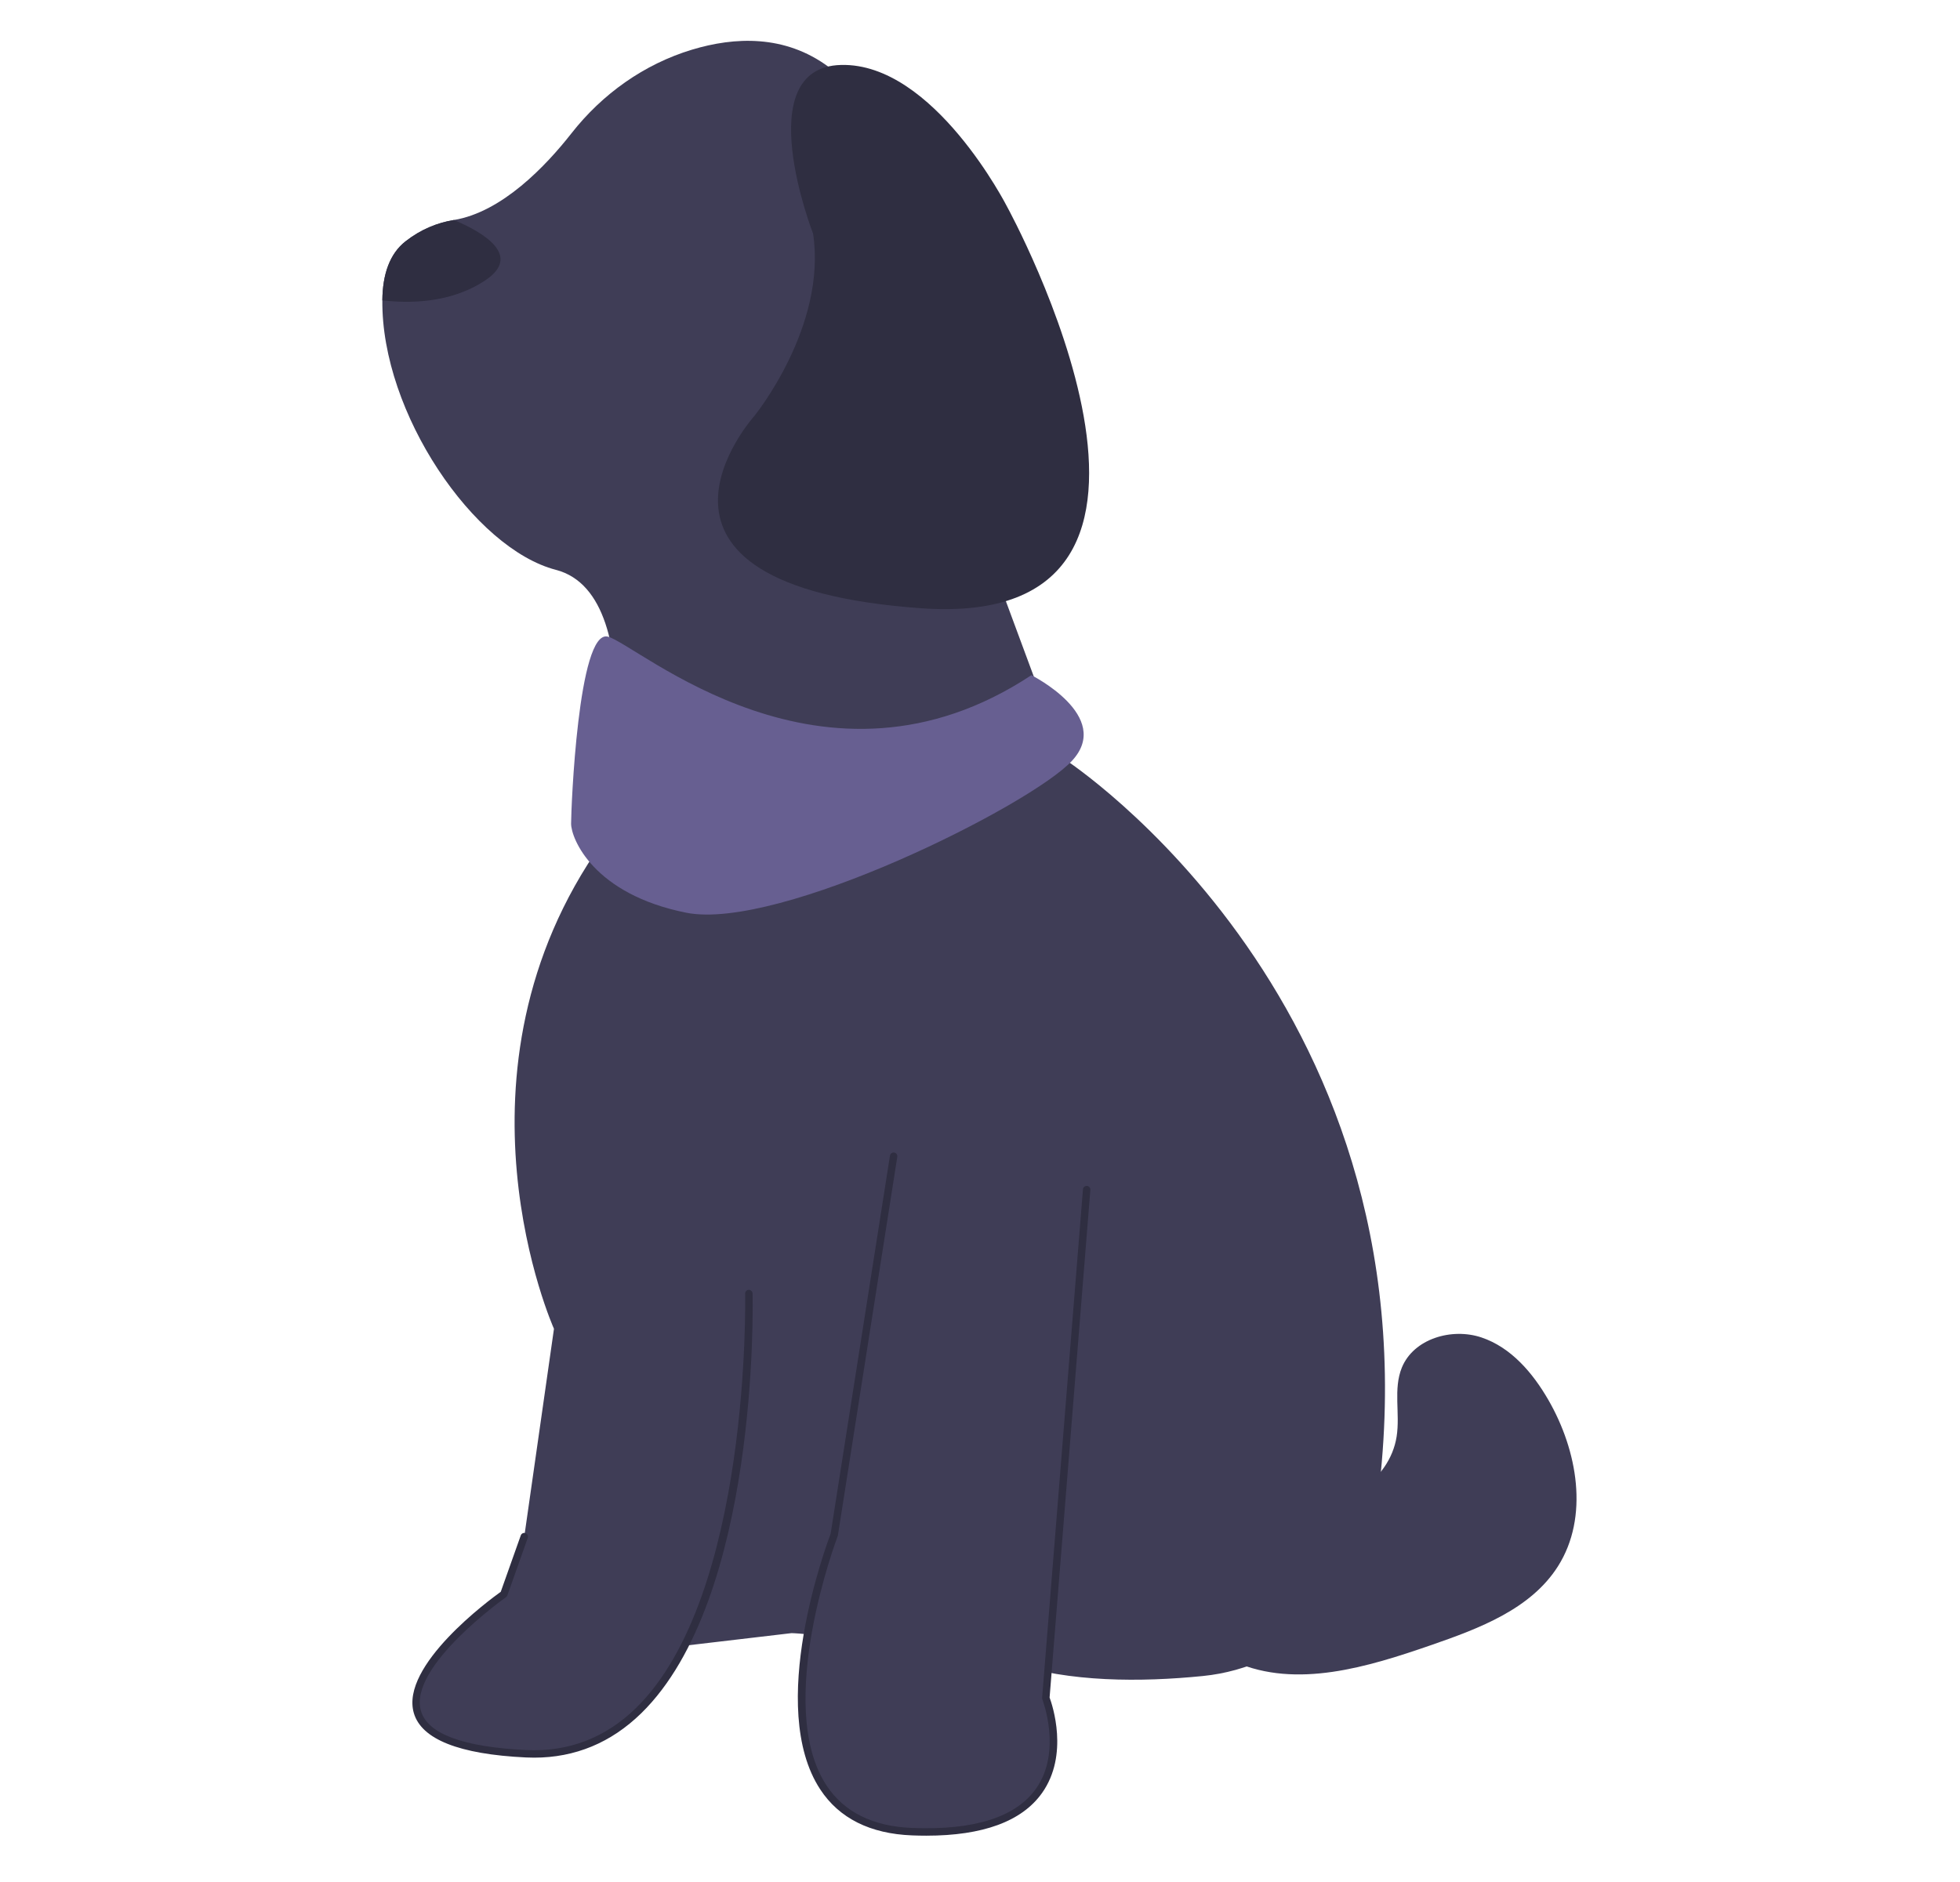 <svg width="528" height="507" viewBox="0 0 528 507" fill="none" xmlns="http://www.w3.org/2000/svg">
<path d="M145.733 449.535C150.733 473.535 179.233 444.035 179.233 444.035L213.233 440.035C213.233 440.035 234.733 440.535 248.733 451.535C262.733 462.535 272.233 448.035 272.233 448.035C288.006 453.292 307.33 453.271 324.066 451.587C348.182 449.161 367.512 430.547 370.826 406.537C389.523 271.095 286.733 204.535 286.733 204.535L256.733 123.535C256.733 123.535 266.233 100.035 269.233 79.035C272.233 58.035 250.233 38.035 223.233 18.035C211.421 9.285 197.885 9.914 186.396 13.39C173.507 17.289 162.264 25.308 153.956 35.906C147.074 44.686 135.269 57.121 122.293 59.275C117.803 60.015 113.373 61.795 109.233 65.035C104.953 68.385 103.063 73.975 103.003 80.925C102.683 111.285 127.753 147.835 149.733 153.535C176.733 160.535 162.233 227.035 162.233 227.035C118.233 289.035 149.233 358.035 149.233 358.035L141.233 414.035C141.233 414.035 140.733 425.535 145.733 449.535Z" fill="#3F3D56"/>
<path d="M292.732 320.535L281.732 457.535C281.732 457.535 296.732 495.535 245.732 493.535C194.732 491.535 224.732 413.535 224.732 413.535L240.732 311.535" fill="#3F3D56"/>
<path d="M249.528 494.611C248.281 494.611 247.005 494.585 245.694 494.533C234.404 494.091 226.091 489.933 220.983 482.175C206.381 459.993 222.622 416.269 223.761 413.276L239.745 311.379C239.831 310.833 240.339 310.466 240.888 310.546C241.433 310.632 241.806 311.144 241.721 311.69L225.721 413.69C225.71 413.759 225.692 413.827 225.667 413.894C225.492 414.346 208.415 459.449 222.655 481.077C227.387 488.264 235.165 492.119 245.772 492.535C262.425 493.185 273.625 489.632 279.07 481.967C286.194 471.939 280.857 458.04 280.802 457.901C280.747 457.759 280.724 457.606 280.736 457.454L291.736 320.454C291.78 319.905 292.253 319.503 292.813 319.537C293.364 319.582 293.774 320.064 293.73 320.614L282.748 457.39C283.474 459.351 288.03 472.794 280.709 483.113C275.292 490.749 264.81 494.611 249.528 494.611Z" fill="#2F2E41"/>
<path d="M201.733 348.535C201.733 348.535 204.733 475.535 141.733 472.535C78.733 469.535 135.733 429.535 135.733 429.535L141.233 414.035" fill="#3F3D56"/>
<path d="M143.895 473.587C143.164 473.587 142.428 473.569 141.685 473.534C123.697 472.678 113.533 468.647 111.477 461.556C107.773 448.776 131.917 431.034 134.896 428.902L140.291 413.701C140.475 413.18 141.047 412.908 141.567 413.093C142.088 413.277 142.36 413.849 142.175 414.369L136.675 429.869C136.606 430.065 136.477 430.234 136.307 430.354C136.044 430.539 109.93 449.038 113.399 460.999C115.191 467.18 124.74 470.725 141.781 471.536C153.13 472.082 163.078 468.266 171.332 460.207C202.284 429.991 200.753 349.369 200.733 348.559C200.72 348.007 201.157 347.549 201.71 347.535C202.232 347.536 202.719 347.96 202.733 348.512C202.812 351.857 204.305 430.81 172.73 461.637C164.602 469.572 154.91 473.587 143.895 473.587Z" fill="#2F2E41"/>
<path d="M103.002 80.924C110.182 81.784 121.422 81.744 130.732 75.534C140.702 68.884 130.352 62.684 122.292 59.274C117.802 60.014 113.372 61.794 109.232 65.034C104.952 68.384 103.062 73.974 103.002 80.924Z" fill="#2F2E41"/>
<path d="M219.03 62.944C219.03 62.944 201.58 18.128 226.572 17.501C251.565 16.874 271.305 55.711 271.305 55.711C271.305 55.711 334.033 170.053 248.091 163.887C162.149 157.721 203.217 112.076 203.217 112.076C203.217 112.076 222.819 87.977 219.03 62.944Z" fill="#2F2E41"/>
<path d="M314.771 397.851C325.839 402.775 337.403 407.799 349.507 407.318C361.611 406.838 374.348 399.043 376.234 387.077C377.208 380.9 375.277 374.273 377.642 368.484C380.824 360.696 391.089 357.692 399.068 360.361C407.047 363.03 412.909 369.913 417.111 377.202C424.975 390.838 428.125 408.736 419.694 422.029C412.386 433.553 398.524 438.76 385.629 443.227C368.454 449.176 349.278 455.081 332.635 447.773C315.897 440.423 306.78 419.189 312.978 401.991" fill="#3F3D56"/>
<path d="M277.846 181.922C277.846 181.922 299.846 192.922 288.846 204.922C277.846 216.922 209.846 250.922 184.846 245.922C159.846 240.922 153.846 225.922 153.846 221.922C153.846 217.922 155.732 169.535 163.732 171.535C171.732 173.535 221.846 218.922 277.846 181.922Z" fill="#675F91"/>
</svg>
